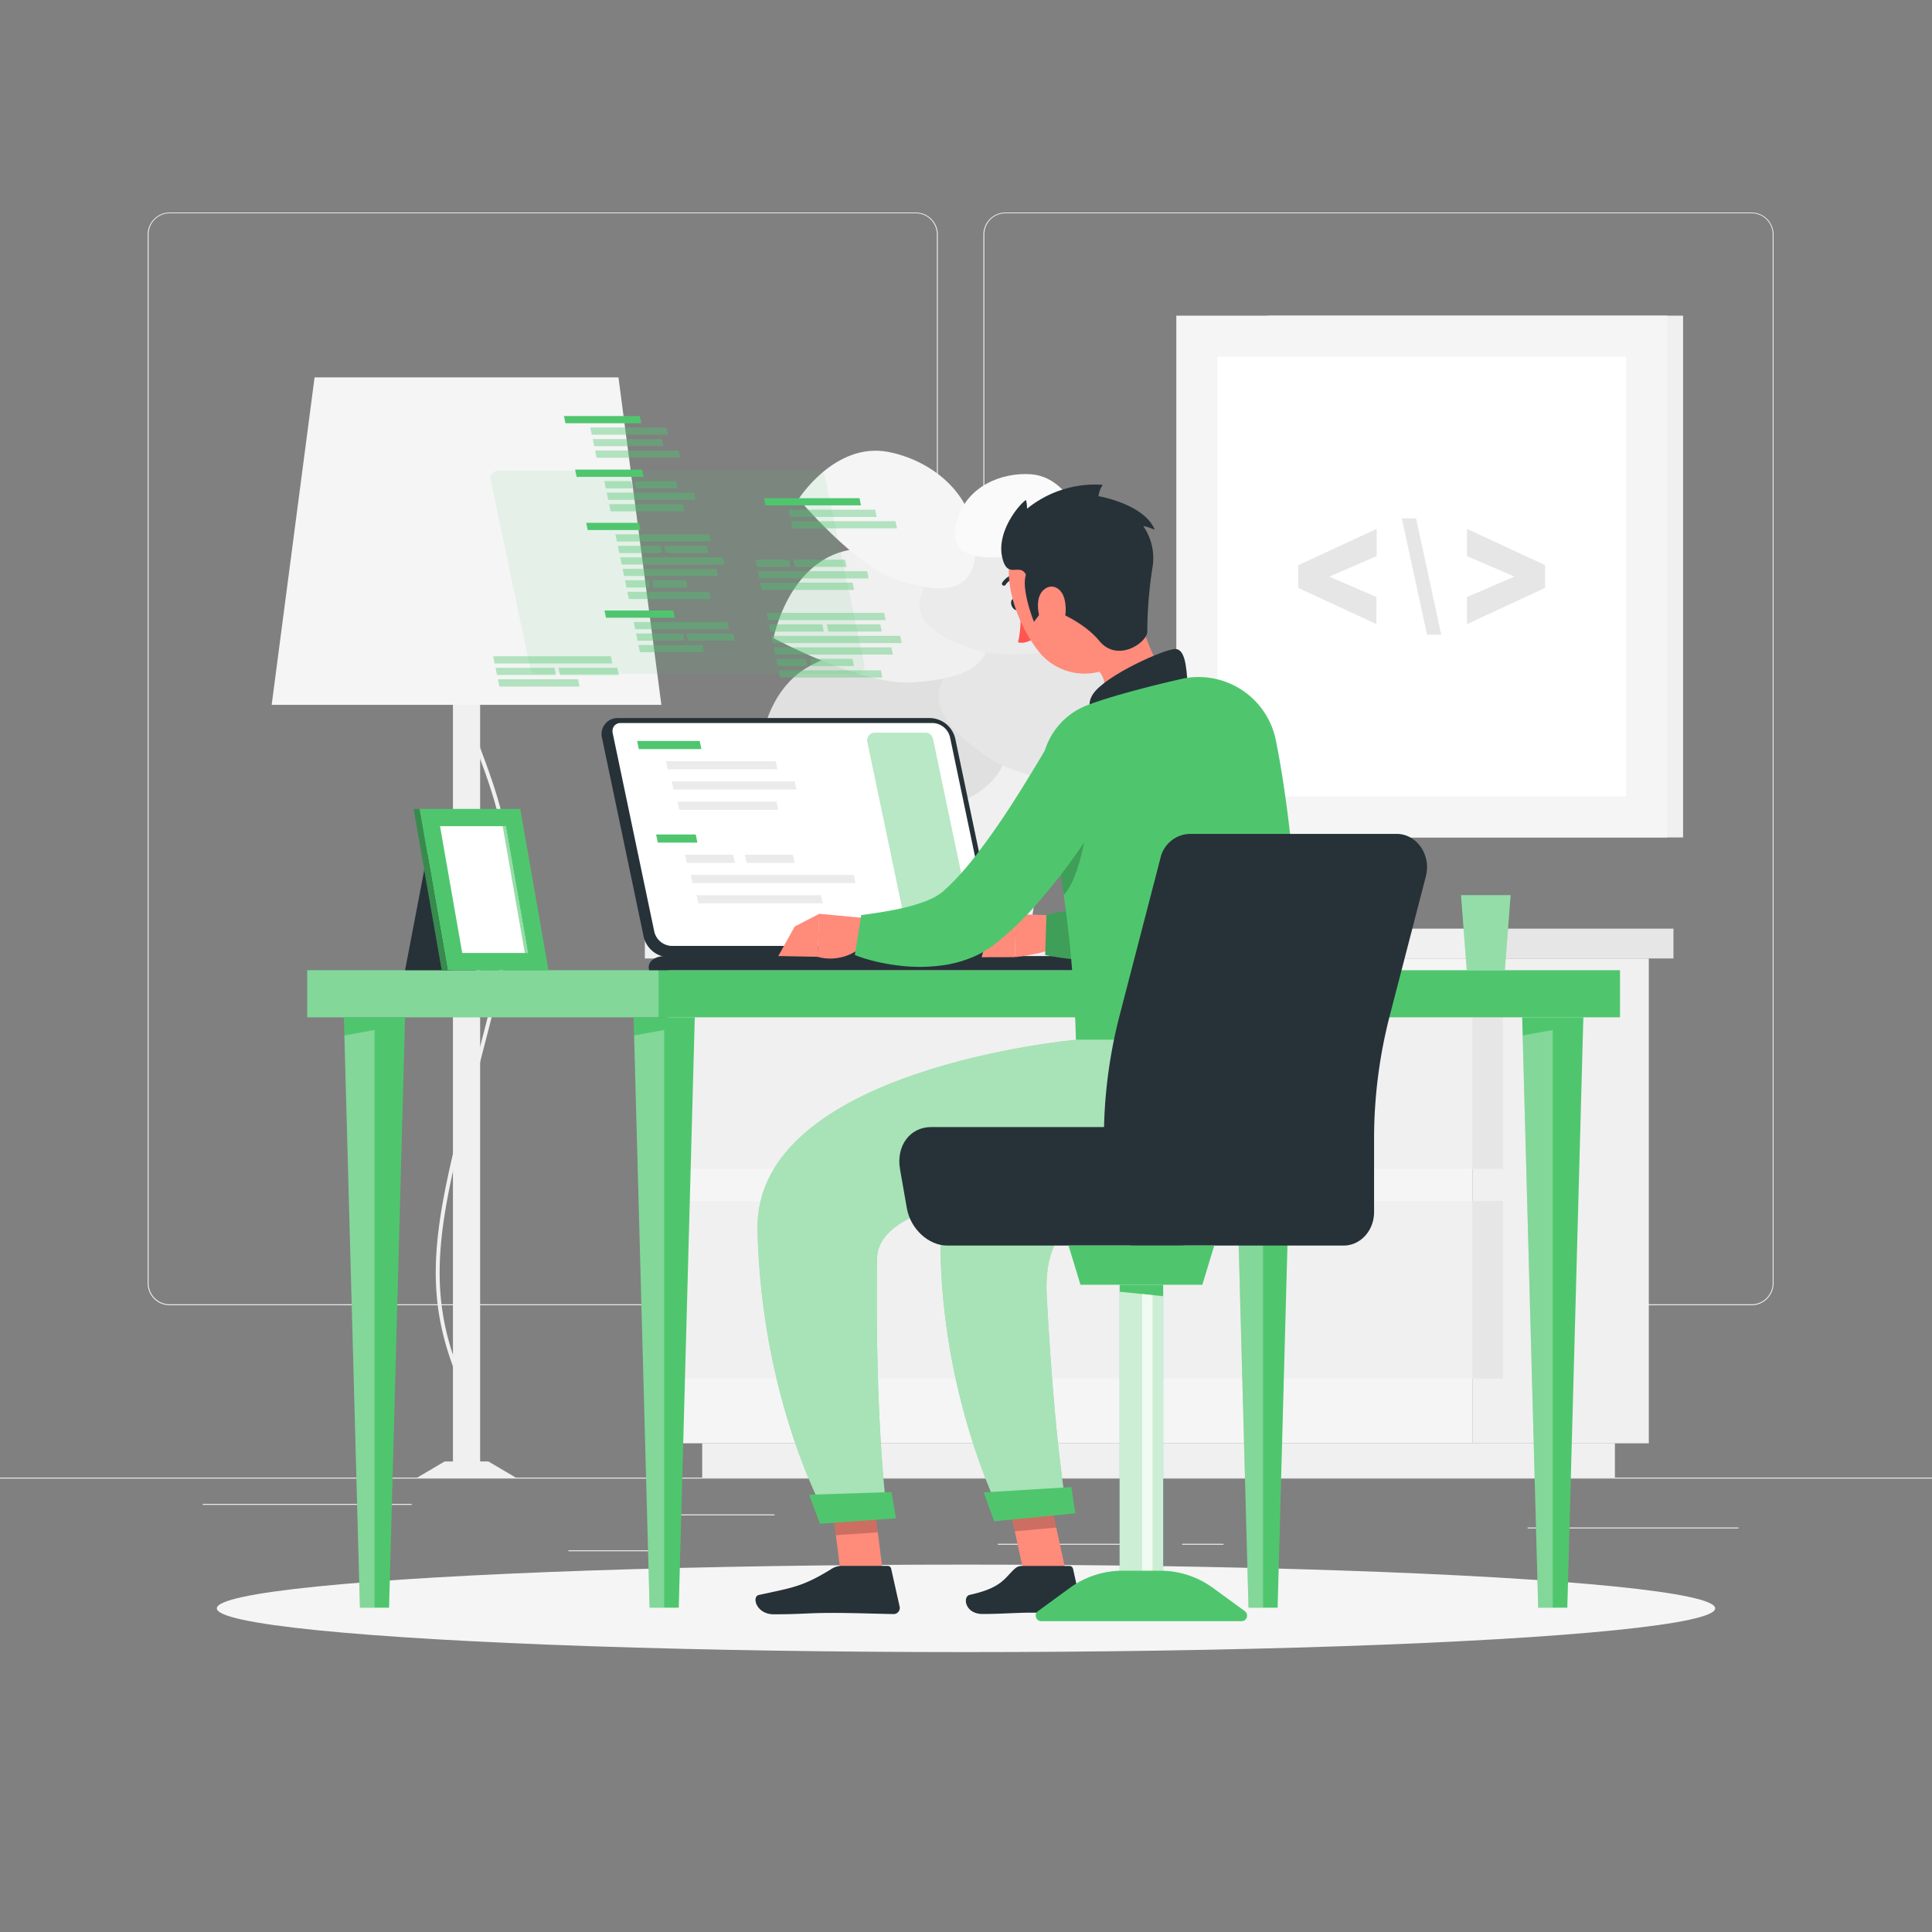 <svg xmlns="http://www.w3.org/2000/svg" viewBox="0 0 500 500"><rect x="0" y="0" width="500" height="500" fill="#808080" stroke="none"/><g id="freepik--background-complete--inject-14"><rect y="382.4" width="500" height="0.25" style="fill:#ebebeb"></rect><path d="M237,337.8H43.91a5.71,5.71,0,0,1-5.7-5.71V60.66A5.71,5.71,0,0,1,43.91,55H237a5.71,5.71,0,0,1,5.71,5.71V332.09A5.71,5.71,0,0,1,237,337.8ZM43.91,55.2a5.46,5.46,0,0,0-5.45,5.46V332.09a5.46,5.46,0,0,0,5.45,5.46H237a5.47,5.47,0,0,0,5.46-5.46V60.66A5.47,5.47,0,0,0,237,55.2Z" style="fill:#ebebeb"></path><path d="M453.31,337.8H260.21a5.72,5.72,0,0,1-5.71-5.71V60.66A5.72,5.72,0,0,1,260.21,55h193.1A5.71,5.71,0,0,1,459,60.66V332.09A5.71,5.71,0,0,1,453.31,337.8ZM260.21,55.2a5.47,5.47,0,0,0-5.46,5.46V332.09a5.47,5.47,0,0,0,5.46,5.46h193.1a5.47,5.47,0,0,0,5.46-5.46V60.66a5.47,5.47,0,0,0-5.46-5.46Z" style="fill:#ebebeb"></path><rect x="174.44" y="391.92" width="26" height="0.25" style="fill:#ebebeb"></rect><rect x="52.46" y="389.21" width="54.1" height="0.25" style="fill:#ebebeb"></rect><rect x="147.12" y="401.21" width="26.32" height="0.25" style="fill:#ebebeb"></rect><rect x="258.23" y="399.53" width="38.83" height="0.25" style="fill:#ebebeb"></rect><rect x="305.96" y="399.53" width="10.69" height="0.25" style="fill:#ebebeb"></rect><rect x="395.35" y="395.31" width="54.56" height="0.25" style="fill:#ebebeb"></rect><rect x="381.06" y="248.05" width="45.65" height="125.47" transform="translate(807.77 621.58) rotate(180)" style="fill:#f0f0f0"></rect><rect x="181.74" y="373.53" width="236.21" height="8.87" transform="translate(599.68 755.92) rotate(180)" style="fill:#f0f0f0"></rect><rect x="172.97" y="248.05" width="208.09" height="125.47" style="fill:#f5f5f5"></rect><rect x="172.97" y="256.55" width="208.89" height="45.93" style="fill:#f0f0f0"></rect><rect x="172.97" y="310.85" width="208.89" height="45.93" style="fill:#f0f0f0"></rect><rect x="381.06" y="256.55" width="7.9" height="45.93" transform="translate(770.02 559.02) rotate(180)" style="fill:#e6e6e6"></rect><rect x="381.06" y="310.85" width="7.9" height="45.93" transform="translate(770.02 667.62) rotate(180)" style="fill:#e6e6e6"></rect><rect x="166.89" y="240.33" width="214.17" height="7.72" transform="translate(547.95 488.38) rotate(180)" style="fill:#f0f0f0"></rect><rect x="381.06" y="240.33" width="52.03" height="7.72" style="fill:#e6e6e6"></rect><rect x="328.14" y="81.68" width="107.43" height="135.04" transform="translate(763.72 298.41) rotate(180)" style="fill:#f0f0f0"></rect><rect x="304.43" y="81.68" width="127.03" height="135.04" transform="translate(735.89 298.41) rotate(180)" style="fill:#f5f5f5"></rect><rect x="311.06" y="96.33" width="113.76" height="105.75" transform="translate(218.74 517.15) rotate(-90)" style="fill:#fff"></rect><path d="M379.65,161.52l20.21-9.37v-5.89l-20.21-9.39v7.06l12.28,5.29-12.28,5.29Z" style="fill:#e6e6e6"></path><path d="M366.47,134.15h-3.69l6.54,30.11H373Z" style="fill:#e6e6e6"></path><path d="M356.23,154.51,344,149.22l12.28-5.29v-7.06L336,146.26v5.89l20.21,9.37Z" style="fill:#e6e6e6"></path><rect x="117.21" y="153.22" width="7.04" height="229.18" transform="translate(241.47 535.62) rotate(180)" style="fill:#f0f0f0"></rect><path d="M115.75,380.8l-.19-1a5.58,5.58,0,0,0,3.33-2.91c1.83-3.24,2.94-10.15-2.15-24.63-7.84-22.32-3.16-40.32,6.17-76.2,1.62-6.25,3.46-13.33,5.37-21,7.17-28.67.54-46.45-4.79-60.74-4.13-11.09-7.4-19.85-3.22-30l.93.38c-4,9.78-.83,18.38,3.23,29.27,5.38,14.41,12.07,32.36,4.82,61.32-1.91,7.66-3.75,14.74-5.37,21C114.6,312,109.94,329.92,117.69,352c5.23,14.89,4,22.09,2,25.5A6.48,6.48,0,0,1,115.75,380.8Z" style="fill:#f0f0f0"></path><polygon points="107.99 382.4 133.48 382.4 126.39 378.22 115.08 378.22 107.99 382.4" style="fill:#f0f0f0"></polygon><polygon points="70.31 182.41 171.16 182.41 160.06 97.67 81.41 97.67 70.31 182.41" style="fill:#f5f5f5"></polygon><polygon points="219.88 196.38 273.72 196.38 266.63 240.33 226.97 240.33 219.88 196.38" style="fill:#f0f0f0"></polygon><path d="M241.51,210.68c14.68-5.31,25.92-13.29,13.34-29.44s-32.07-16.07-45.21-8.92c-16.74,9.1-13.38,35.45-13.38,35.45S226.83,216,241.51,210.68Z" style="fill:#e0e0e0"></path><path d="M255.78,196c-11.23-7.65-19.19-16.5-6.16-25.84s29.1-4.55,38.76,4.12c12.31,11.06,5.2,30.47,5.2,30.47S267,203.61,255.78,196Z" style="fill:#e6e6e6"></path><path d="M236,176.59c13.14-.79,24.16-4.22,17.94-18.45s-22-18.22-34.31-15.78c-15.73,3.11-19.44,22.79-19.44,22.79S222.87,177.39,236,176.59Z" style="fill:#f0f0f0"></path><path d="M252.5,168.2c-10.93-3.52-19.5-8.79-11.17-19.48s22.5-10.63,32.4-5.91c12.62,6,11.5,23.46,11.5,23.46S263.43,171.71,252.5,168.2Z" style="fill:#ebebeb"></path><path d="M232,150c10.91,3.6,20.94,4.38,20.49-9.16S240.58,119,229.8,116.94c-13.75-2.56-23.11,12.19-23.11,12.19S221.11,146.37,232,150Z" style="fill:#f5f5f5"></path><path d="M259.69,144.15c-7.81.54-14.56-.64-12-9.51s11.56-12.4,19-11.91c9.5.63,13.19,12,13.19,12S267.49,143.62,259.69,144.15Z" style="fill:#fafafa"></path></g><g id="freepik--Shadow--inject-14"><ellipse id="freepik--path--inject-14" cx="250" cy="416.24" rx="193.89" ry="11.32" style="fill:#f5f5f5"></ellipse></g><g id="freepik--Desk--inject-14"><rect x="79.51" y="251.09" width="339.75" height="12.19" style="fill:#4FC66E"></rect><rect x="79.51" y="251.09" width="90.93" height="12.19" style="fill:#fff;opacity:0.3"></rect><polygon points="171.89 263.28 163.98 263.28 168.12 416.06 171.89 416.06 175.66 416.06 179.81 263.28 171.89 263.28" style="fill:#4FC66E"></polygon><polygon points="168.12 416.06 171.89 416.06 171.89 266.56 164.11 267.98 168.12 416.06" style="fill:#fff;opacity:0.3"></polygon><polygon points="96.92 263.28 89.01 263.28 93.15 416.06 96.92 416.06 100.69 416.06 104.83 263.28 96.92 263.28" style="fill:#4FC66E"></polygon><polygon points="93.15 416.06 96.92 416.06 96.92 266.56 89.13 267.98 93.15 416.06" style="fill:#fff;opacity:0.3"></polygon><polygon points="401.85 263.28 393.94 263.28 398.08 416.06 401.85 416.06 405.62 416.06 409.77 263.28 401.85 263.28" style="fill:#4FC66E"></polygon><polygon points="398.08 416.06 401.85 416.06 401.85 266.56 394.07 267.98 398.08 416.06" style="fill:#fff;opacity:0.3"></polygon><polygon points="326.88 263.28 318.97 263.28 323.11 416.06 326.88 416.06 330.65 416.06 334.79 263.28 326.88 263.28" style="fill:#4FC66E"></polygon><polygon points="323.11 416.06 326.88 416.06 326.88 266.56 319.1 267.98 323.11 416.06" style="fill:#fff;opacity:0.3"></polygon><path d="M240.78,185.83H160a4.16,4.16,0,0,0-4.17,5.28l10.76,51.35a6.87,6.87,0,0,0,6.38,5.27h80.84a4.16,4.16,0,0,0,4.17-5.27l-10.77-51.35A6.87,6.87,0,0,0,240.78,185.83Z" style="fill:#263238"></path><path d="M173.67,244.8a4.79,4.79,0,0,1-4.32-3.6l-10.76-51.35a2.35,2.35,0,0,1,.37-2,2.17,2.17,0,0,1,1.73-.73h80.84a4.79,4.79,0,0,1,4.32,3.6l10.76,51.35a2.35,2.35,0,0,1-.37,2,2.14,2.14,0,0,1-1.73.73Z" style="fill:#fff"></path><path d="M234.66,240.69,224.46,192a2,2,0,0,1,1.94-2.39h13.12a2,2,0,0,1,1.94,1.58l10.2,48.65a2,2,0,0,1-1.94,2.39H236.6A2,2,0,0,1,234.66,240.69Z" style="fill:#4FC66E;opacity:0.4"></path><polygon points="165.32 193.87 164.88 191.76 181.08 191.76 181.52 193.87 165.32 193.87" style="fill:#4FC66E"></polygon><polygon points="172.8 199.11 172.36 197 200.75 197 201.2 199.11 172.8 199.11" style="fill:#ebebeb"></polygon><polygon points="174.3 204.34 173.85 202.23 205.68 202.23 206.12 204.34 174.3 204.34" style="fill:#ebebeb"></polygon><polygon points="175.79 209.58 175.35 207.47 200.97 207.47 201.42 209.58 175.79 209.58" style="fill:#ebebeb"></polygon><polygon points="170.25 218.07 169.8 215.96 180.05 215.96 180.49 218.07 170.25 218.07" style="fill:#4FC66E"></polygon><polygon points="177.72 223.3 177.28 221.19 189.76 221.19 190.21 223.3 177.72 223.3" style="fill:#ebebeb"></polygon><polygon points="193.2 223.3 192.75 221.19 205.24 221.19 205.68 223.3 193.2 223.3" style="fill:#ebebeb"></polygon><polygon points="179.22 228.54 178.78 226.43 220.98 226.43 221.42 228.54 179.22 228.54" style="fill:#ebebeb"></polygon><polygon points="180.71 233.77 180.27 231.66 212.45 231.66 212.89 233.77 180.71 233.77" style="fill:#ebebeb"></polygon><path d="M278.52,247.42H172.16c-2.9,0-4.78,1.65-4.17,3.67H284.9C284.3,249.07,281.42,247.42,278.52,247.42Z" style="fill:#263238"></path><path d="M137.21,172.85,127,124.19a2,2,0,0,1,1.94-2.38h82.6a2,2,0,0,1,1.94,1.57L223.69,172a2,2,0,0,1-1.94,2.39h-82.6A2,2,0,0,1,137.21,172.85Z" style="fill:#4FC66E;opacity:0.1"></path><polygon points="166.57 123.41 149.23 123.41 148.84 121.54 166.18 121.54 166.57 123.41" style="fill:#4FC66E"></polygon><polygon points="163.75 126.39 156.79 126.39 156.4 124.52 163.36 124.52 163.75 126.39" style="fill:#4FC66E;opacity:0.4"></polygon><polygon points="175.33 126.39 164.61 126.39 164.22 124.52 174.94 124.52 175.33 126.39" style="fill:#4FC66E;opacity:0.4"></polygon><polygon points="180 129.36 157.41 129.36 157.02 127.49 179.62 127.49 180 129.36" style="fill:#4FC66E;opacity:0.4"></polygon><polygon points="177.13 132.34 158.03 132.34 157.64 130.47 176.74 130.47 177.13 132.34" style="fill:#4FC66E;opacity:0.4"></polygon><polygon points="189.8 163.95 177.64 163.95 178.03 165.81 190.19 165.81 189.8 163.95" style="fill:#4FC66E;opacity:0.4"></polygon><polygon points="174.64 159.87 156.83 159.87 156.44 158 174.25 158 174.64 159.87" style="fill:#4FC66E"></polygon><polygon points="181.8 166.92 165.24 166.92 165.63 168.79 182.19 168.79 181.8 166.92" style="fill:#4FC66E;opacity:0.4"></polygon><polygon points="176.78 163.95 164.62 163.95 165.01 165.81 177.17 165.81 176.78 163.95" style="fill:#4FC66E;opacity:0.4"></polygon><polygon points="188.32 160.97 164 160.97 164.39 162.84 188.71 162.84 188.32 160.97" style="fill:#4FC66E;opacity:0.4"></polygon><polygon points="165.96 109.53 146.34 109.53 145.95 107.67 165.57 107.67 165.96 109.53" style="fill:#4FC66E"></polygon><polygon points="175.65 116.59 154.01 116.59 154.4 118.46 176.03 118.46 175.65 116.59" style="fill:#4FC66E;opacity:0.4"></polygon><polygon points="171.32 113.62 153.39 113.62 153.78 115.48 171.71 115.48 171.32 113.62" style="fill:#4FC66E;opacity:0.4"></polygon><polygon points="172.51 110.64 152.77 110.64 153.16 112.51 172.9 112.51 172.51 110.64" style="fill:#4FC66E;opacity:0.4"></polygon><polygon points="165.74 137.18 152.1 137.18 151.71 135.31 165.35 135.31 165.74 137.18" style="fill:#4FC66E"></polygon><polygon points="187.16 144.23 160.51 144.23 160.9 146.1 187.54 146.1 187.16 144.23" style="fill:#4FC66E;opacity:0.4"></polygon><polygon points="170.93 141.26 159.89 141.26 160.28 143.13 171.32 143.13 170.93 141.26" style="fill:#4FC66E;opacity:0.4"></polygon><polygon points="182.91 141.26 171.87 141.26 172.26 143.13 183.3 143.13 182.91 141.26" style="fill:#4FC66E;opacity:0.4"></polygon><polygon points="183.59 138.28 159.27 138.28 159.66 140.15 183.97 140.15 183.59 138.28" style="fill:#4FC66E;opacity:0.4"></polygon><polygon points="183.54 153.16 162.37 153.16 162.76 155.02 183.93 155.02 183.54 153.16" style="fill:#4FC66E;opacity:0.4"></polygon><polygon points="167.91 150.18 161.75 150.18 162.14 152.05 168.29 152.05 167.91 150.18" style="fill:#4FC66E;opacity:0.4"></polygon><polygon points="177.54 150.18 168.75 150.18 169.14 152.05 177.93 152.05 177.54 150.18" style="fill:#4FC66E;opacity:0.4"></polygon><polygon points="185.45 147.21 161.13 147.21 161.52 149.07 185.84 149.07 185.45 147.21" style="fill:#4FC66E;opacity:0.4"></polygon><polygon points="204.6 146.71 195.89 146.71 195.5 144.84 204.22 144.84 204.6 146.71" style="fill:#4FC66E;opacity:0.4"></polygon><polygon points="219.1 146.71 205.68 146.71 205.29 144.84 218.71 144.84 219.1 146.71" style="fill:#4FC66E;opacity:0.4"></polygon><polygon points="224.8 149.69 196.51 149.69 196.12 147.82 224.41 147.82 224.8 149.69" style="fill:#4FC66E;opacity:0.4"></polygon><polygon points="221.04 152.66 197.13 152.66 196.74 150.79 220.65 150.79 221.04 152.66" style="fill:#4FC66E;opacity:0.4"></polygon><polygon points="231.75 134.88 204.66 134.88 205.05 136.74 232.14 136.74 231.75 134.88" style="fill:#4FC66E;opacity:0.4"></polygon><polygon points="226.49 131.9 204.04 131.9 204.43 133.77 226.87 133.77 226.49 131.9" style="fill:#4FC66E;opacity:0.4"></polygon><polygon points="222.43 128.93 197.71 128.93 198.1 130.79 222.82 130.79 222.43 128.93" style="fill:#4FC66E"></polygon><polygon points="232.97 164.56 199.61 164.56 200 166.43 233.36 166.43 232.97 164.56" style="fill:#4FC66E;opacity:0.4"></polygon><polygon points="212.81 161.59 198.99 161.59 199.38 163.45 213.2 163.45 212.81 161.59" style="fill:#4FC66E;opacity:0.4"></polygon><polygon points="227.81 161.59 213.99 161.59 214.38 163.45 228.2 163.45 227.81 161.59" style="fill:#4FC66E;opacity:0.4"></polygon><polygon points="228.81 158.61 198.37 158.61 198.76 160.48 229.2 160.48 228.81 158.61" style="fill:#4FC66E;opacity:0.4"></polygon><polygon points="227.97 173.48 201.47 173.48 201.86 175.35 228.36 175.35 227.97 173.48" style="fill:#4FC66E;opacity:0.4"></polygon><polygon points="208.56 170.51 200.85 170.51 201.24 172.38 208.95 172.38 208.56 170.51" style="fill:#4FC66E;opacity:0.4"></polygon><polygon points="220.62 170.51 209.62 170.51 210.01 172.38 221.01 172.38 220.62 170.51" style="fill:#4FC66E;opacity:0.4"></polygon><polygon points="230.68 167.53 200.23 167.53 200.62 169.4 231.06 169.4 230.68 167.53" style="fill:#4FC66E;opacity:0.4"></polygon><polygon points="149.6 175.79 128.86 175.79 129.25 177.66 149.99 177.66 149.6 175.79" style="fill:#4FC66E;opacity:0.4"></polygon><polygon points="143.47 172.82 128.24 172.82 128.63 174.68 143.85 174.68 143.47 172.82" style="fill:#4FC66E;opacity:0.4"></polygon><polygon points="159.76 172.82 144.54 172.82 144.93 174.68 160.16 174.68 159.76 172.82" style="fill:#4FC66E;opacity:0.4"></polygon><polygon points="158.07 169.84 127.62 169.84 128.01 171.71 158.45 171.71 158.07 169.84" style="fill:#4FC66E;opacity:0.4"></polygon><polygon points="390.95 231.66 378.11 231.66 379.61 251.09 389.45 251.09 390.95 231.66" style="fill:#4FC66E"></polygon><polygon points="390.95 231.66 378.11 231.66 379.61 251.09 389.45 251.09 390.95 231.66" style="fill:#fff;opacity:0.4"></polygon><polygon points="111.13 218.17 129.59 218.17 123.29 251.09 104.83 251.09 111.13 218.17" style="fill:#263238"></polygon><polygon points="134.64 209.35 108.57 209.35 115.87 251.09 141.94 251.09 134.64 209.35" style="fill:#4FC66E"></polygon><polygon points="107.03 209.35 108.57 209.35 115.87 251.09 114.33 251.09 107.03 209.35" style="fill:#4FC66E"></polygon><polygon points="107.03 209.35 108.57 209.35 115.87 251.09 114.33 251.09 107.03 209.35" style="opacity:0.3"></polygon><polygon points="119.62 246.62 113.88 213.81 130.9 213.81 136.63 246.62 119.62 246.62" style="fill:#fff"></polygon><polygon points="135.82 246.62 130.09 213.81 130.9 213.81 136.63 246.62 135.82 246.62" style="fill:#4FC66E;opacity:0.6"></polygon></g><g id="freepik--Character--inject-14"><path d="M263.77,156c.37.8.25,1.65-.28,1.89s-1.25-.21-1.62-1-.24-1.65.28-1.89S263.4,155.16,263.77,156Z" style="fill:#263238"></path><path d="M264.09,157.58s.32,5.46-.66,8.62c2,.67,4.16-1,4.16-1Z" style="fill:#ff5652"></path><path d="M263.87,149.39a.53.53,0,0,1-.3.12,4.12,4.12,0,0,0-3.29,1.79.52.52,0,1,1-.9-.52,5.14,5.14,0,0,1,4.13-2.31.52.52,0,0,1,.36.92Z" style="fill:#263238"></path><path d="M293.22,154.76c3.09,10.7,6.54,19,10.75,23.74,0,0,.08,8.41-14.25,12.41-15.76,4.4-9.72-5.72-9.72-5.72,8-4.45,7.24-11.17,1.22-13.73Z" style="fill:#ff8b7b"></path><path d="M307.31,176.45c-.28-3.91-.65-8.37-3.06-8.49-2.66-.12-18.06,6.76-21.35,11.61s3.14,9.6,3.14,9.6Z" style="fill:#263238"></path><path d="M275.79,237l-13.3-.44.24,11.14s11.6-1.2,12.11-4.25Z" style="fill:#ff8b7b"></path><polygon points="255.46 242.03 254.06 247.73 262.73 247.71 262.49 236.57 255.46 242.03" style="fill:#ff8b7b"></polygon><path d="M329.17,190.71l-.28,2.86c-.09.92-.21,1.82-.33,2.73-.23,1.81-.52,3.62-.83,5.42-.6,3.61-1.38,7.2-2.28,10.81a107.83,107.83,0,0,1-3.32,10.87c-.69,1.83-1.41,3.66-2.27,5.52a45.73,45.73,0,0,1-3,5.65c-.27.47-.61,1-.94,1.44s-.65,1-1,1.46-.72,1-1.18,1.47l-.65.74a10.06,10.06,0,0,1-.74.78,22.81,22.81,0,0,1-6.93,4.65,41,41,0,0,1-12.43,3.15c-1.95.23-3.88.32-5.77.37s-3.78,0-5.64-.1-3.7-.26-5.53-.48-3.61-.51-5.55-.9l.32-10.45a160.33,160.33,0,0,0,18.9-4.5,41.44,41.44,0,0,0,4.06-1.56,18.63,18.63,0,0,0,3.22-1.75,4.48,4.48,0,0,0,1.46-1.42l.29-.46a6.53,6.53,0,0,0,.37-.61,7.56,7.56,0,0,0,.39-.71c.13-.26.27-.5.4-.79a52.59,52.59,0,0,0,2.89-7.94c.82-2.94,1.59-6,2.21-9.17s1.22-6.37,1.77-9.6l.76-4.86.69-4.73Z" style="fill:#4FC66E"></path><path d="M329.17,190.71l-.28,2.86c-.09.92-.21,1.82-.33,2.73-.23,1.81-.52,3.62-.83,5.42-.6,3.61-1.38,7.2-2.28,10.81a107.83,107.83,0,0,1-3.32,10.87c-.69,1.83-1.41,3.66-2.27,5.52a45.73,45.73,0,0,1-3,5.65c-.27.47-.61,1-.94,1.44s-.65,1-1,1.46-.72,1-1.18,1.47l-.65.74a10.06,10.06,0,0,1-.74.78,22.81,22.81,0,0,1-6.93,4.65,41,41,0,0,1-12.43,3.15c-1.95.23-3.88.32-5.77.37s-3.78,0-5.64-.1-3.7-.26-5.53-.48-3.61-.51-5.55-.9l.32-10.45a160.33,160.33,0,0,0,18.9-4.5,41.44,41.44,0,0,0,4.06-1.56,18.63,18.63,0,0,0,3.22-1.75,4.48,4.48,0,0,0,1.46-1.42l.29-.46a6.53,6.53,0,0,0,.37-.61,7.56,7.56,0,0,0,.39-.71c.13-.26.27-.5.4-.79a52.59,52.59,0,0,0,2.89-7.94c.82-2.94,1.59-6,2.21-9.17s1.22-6.37,1.77-9.6l.76-4.86.69-4.73Z" style="opacity:0.2"></path><path d="M270.12,204a326.55,326.55,0,0,1,8.33,65.14H337c.32-7.23-.9-48-6.79-77.45a20.4,20.4,0,0,0-24.4-16l-.28.07c-7.31,1.66-17.8,4.34-24,6.69l-.25.1A18.33,18.33,0,0,0,270.12,204Z" style="fill:#4FC66E"></path><path d="M273.93,222.7c.46,2.81.93,5.79,1.36,8.91,4.79-5,6.31-20.32,6.31-20.32Z" style="opacity:0.2"></path><path d="M225.29,237.73,212,236.49l-.44,11.13A12.48,12.48,0,0,0,224,244.11Z" style="fill:#ff8b7b"></path><polygon points="205.68 239.77 201.42 247.42 211.6 247.62 212.04 236.49 205.68 239.77" style="fill:#ff8b7b"></polygon><path d="M292.09,198.87c-.92,1.75-1.74,3.3-2.66,4.9s-1.8,3.16-2.75,4.71c-1.88,3.12-3.83,6.18-5.89,9.21a153.64,153.64,0,0,1-13.71,17.64,75.7,75.7,0,0,1-8.69,8.27c-.39.33-.85.65-1.28,1s-.81.63-1.45,1-1.18.74-1.76,1.06-1.18.61-1.77.87a31.42,31.42,0,0,1-6.88,2.09,43.44,43.44,0,0,1-12.52.28,52,52,0,0,1-5.8-1q-1.43-.33-2.82-.75c-1-.28-1.81-.59-2.88-1l1.65-10.32c6.28-.85,13.07-1.94,17.75-4.06a12.83,12.83,0,0,0,2.91-1.67,6.81,6.81,0,0,0,1-.84c.07-.09.38-.36.61-.58s.5-.43.75-.69a71.37,71.37,0,0,0,6-6.75,195.49,195.49,0,0,0,11.27-16.16c1.8-2.83,3.55-5.71,5.3-8.6l2.58-4.34,2.49-4.27Z" style="fill:#4FC66E"></path><polygon points="276.02 407.6 265.08 407.6 259.57 382.25 270.52 382.25 276.02 407.6" style="fill:#ff8b7b"></polygon><path d="M264.47,405.26h12.3a1,1,0,0,1,.93.74l2.16,9.74a1.6,1.6,0,0,1-1.6,1.94c-4.29-.07-6.38-.32-11.79-.32-3.33,0-7.6.34-12.19.34s-5.2-4.54-3.32-4.95c8.44-1.85,9-4.39,11.73-6.82A2.64,2.64,0,0,1,264.47,405.26Z" style="fill:#263238"></path><g style="opacity:0.2"><polygon points="270.53 382.26 259.57 382.26 262.63 396.3 273.37 395.33 270.53 382.26"></polygon></g><path d="M289.71,141.9c4,10.12,6.78,15.85,4.14,23.2-4,11.05-18.19,12.17-25.09,3.43-6.2-7.87-11.62-23.1-3.79-31.47A14.81,14.81,0,0,1,289.71,141.9Z" style="fill:#ff8b7b"></path><path d="M270.49,157.06c-1.64,2.2-2.9,3.87-2.9,3.87s-3.37-8.37-2.08-12.21c-1.64-3.25-4.95,1.54-6.2-4.79s4.16-13.13,6.2-14.54a7.41,7.41,0,0,1,.28,2.27,28,28,0,0,1,19.6-6.19,6.77,6.77,0,0,0-1.1,2.94s11.87,2,14.57,8.72a12.83,12.83,0,0,0-3-1,14.49,14.49,0,0,1,2.4,10.72,110.21,110.21,0,0,0-1.34,16.53c.11,2.84-7.68,8.27-12.43,2.47S270.49,157.06,270.49,157.06Z" style="fill:#263238"></path><path d="M275.44,154.88a11.07,11.07,0,0,1-.5,7.1c-1.27,3-3.88,2.28-5.17-.34-1.17-2.35-1.92-6.71.15-8.8S274.66,152.05,275.44,154.88Z" style="fill:#ff8b7b"></path><path d="M296,269.1s-50.84,18.44-52.33,42.83c-2.76,44.93,15.61,80.5,15.61,80.5l16.84-1.8s-3-14.46-5.23-55.16c-2.81-51.15,84,1.2,66.12-66.37Z" style="fill:#4FC66E"></path><path d="M296,269.1s-50.84,18.44-52.33,42.83c-2.76,44.93,15.61,80.5,15.61,80.5l16.84-1.8s-3-14.46-5.23-55.16c-2.81-51.15,84,1.2,66.12-66.37Z" style="fill:#fff;opacity:0.5"></path><path d="M254.62,386.23c-.08,0,2.68,7.48,2.68,7.48l21-2.06-1.05-6.8Z" style="fill:#4FC66E"></path><polygon points="228.73 408.85 217.78 408.85 214.58 383.49 225.53 383.49 228.73 408.85" style="fill:#ff8b7b"></polygon><path d="M217.7,405.25h12a.94.94,0,0,1,.93.74l2.18,9.73a1.59,1.59,0,0,1-1.57,2c-4.31-.07-10.55-.31-16-.3-6.34,0-7.55.35-15,.36-4.5,0-5.75-4.53-3.87-5,8.56-1.88,11.3-2.09,18.69-6.66A5,5,0,0,1,217.7,405.25Z" style="fill:#263238"></path><polygon points="214.59 383.5 216.33 397.31 227.19 396.57 225.54 383.5 214.59 383.5" style="opacity:0.2"></polygon><path d="M278.45,269.1s-83.3,7.39-82.4,49.23c.93,43.52,17.19,72.87,17.19,72.87H229.5s-3.08-22.58-2.53-65.42c.16-12.83,26.1-17.07,51.42-18.57,21.88-1.3,42.36-13.77,50.86-34L331,269.1Z" style="fill:#4FC66E"></path><path d="M278.45,269.1s-83.3,7.39-82.4,49.23c.93,43.52,17.19,72.87,17.19,72.87H229.5s-3.08-22.58-2.53-65.42c.16-12.83,26.1-17.07,51.42-18.57,21.88-1.3,42.36-13.77,50.86-34L331,269.1Z" style="fill:#fff;opacity:0.5"></path><path d="M209.43,386.83c-.07,0,2.79,7.52,2.79,7.52l19.64-1.41-1.15-6.8Z" style="fill:#4FC66E"></path><path d="M300.32,222.08l-10.57,40.73a127.1,127.1,0,0,0-4.06,31.95v18.93c0,4.78,3.52,8.66,7.87,8.66h54.18c4.35,0,7.87-3.88,7.87-8.66V294.76a127.11,127.11,0,0,1,4.07-31.95l9.33-36c1.44-5.53-2.34-11-7.57-11H307.88A8,8,0,0,0,300.32,222.08Z" style="fill:#263238"></path><path d="M232.93,302.63l1.77,10.1c.94,5.31,5.61,9.62,10.44,9.62h60.23c4.83,0,8-4.31,7.06-9.62l-1.77-10.1c-1.07-6.05-6.38-10.95-11.88-10.95H241C235.46,291.68,231.87,296.58,232.93,302.63Z" style="fill:#263238"></path><polygon points="311.17 332.49 279.62 332.49 276.54 322.35 314.25 322.35 311.17 332.49" style="fill:#4FC66E"></polygon><rect x="289.76" y="332.49" width="11.27" height="75.41" style="fill:#4FC66E"></rect><polygon points="301.03 407.9 289.76 407.9 289.76 334.3 301.03 335.45 301.03 407.9" style="fill:#fff;opacity:0.7"></polygon><polygon points="298.28 407.9 295.59 407.9 295.59 334.89 298.28 335.17 298.28 407.9" style="fill:#fff;opacity:0.7"></polygon><path d="M321.31,419.56H269.47a1.44,1.44,0,0,1-.84-2.6l8.22-6a23.08,23.08,0,0,1,13.62-4.46h9.85a23.07,23.07,0,0,1,13.61,4.46l8.23,6A1.44,1.44,0,0,1,321.31,419.56Z" style="fill:#4FC66E"></path></g></svg>